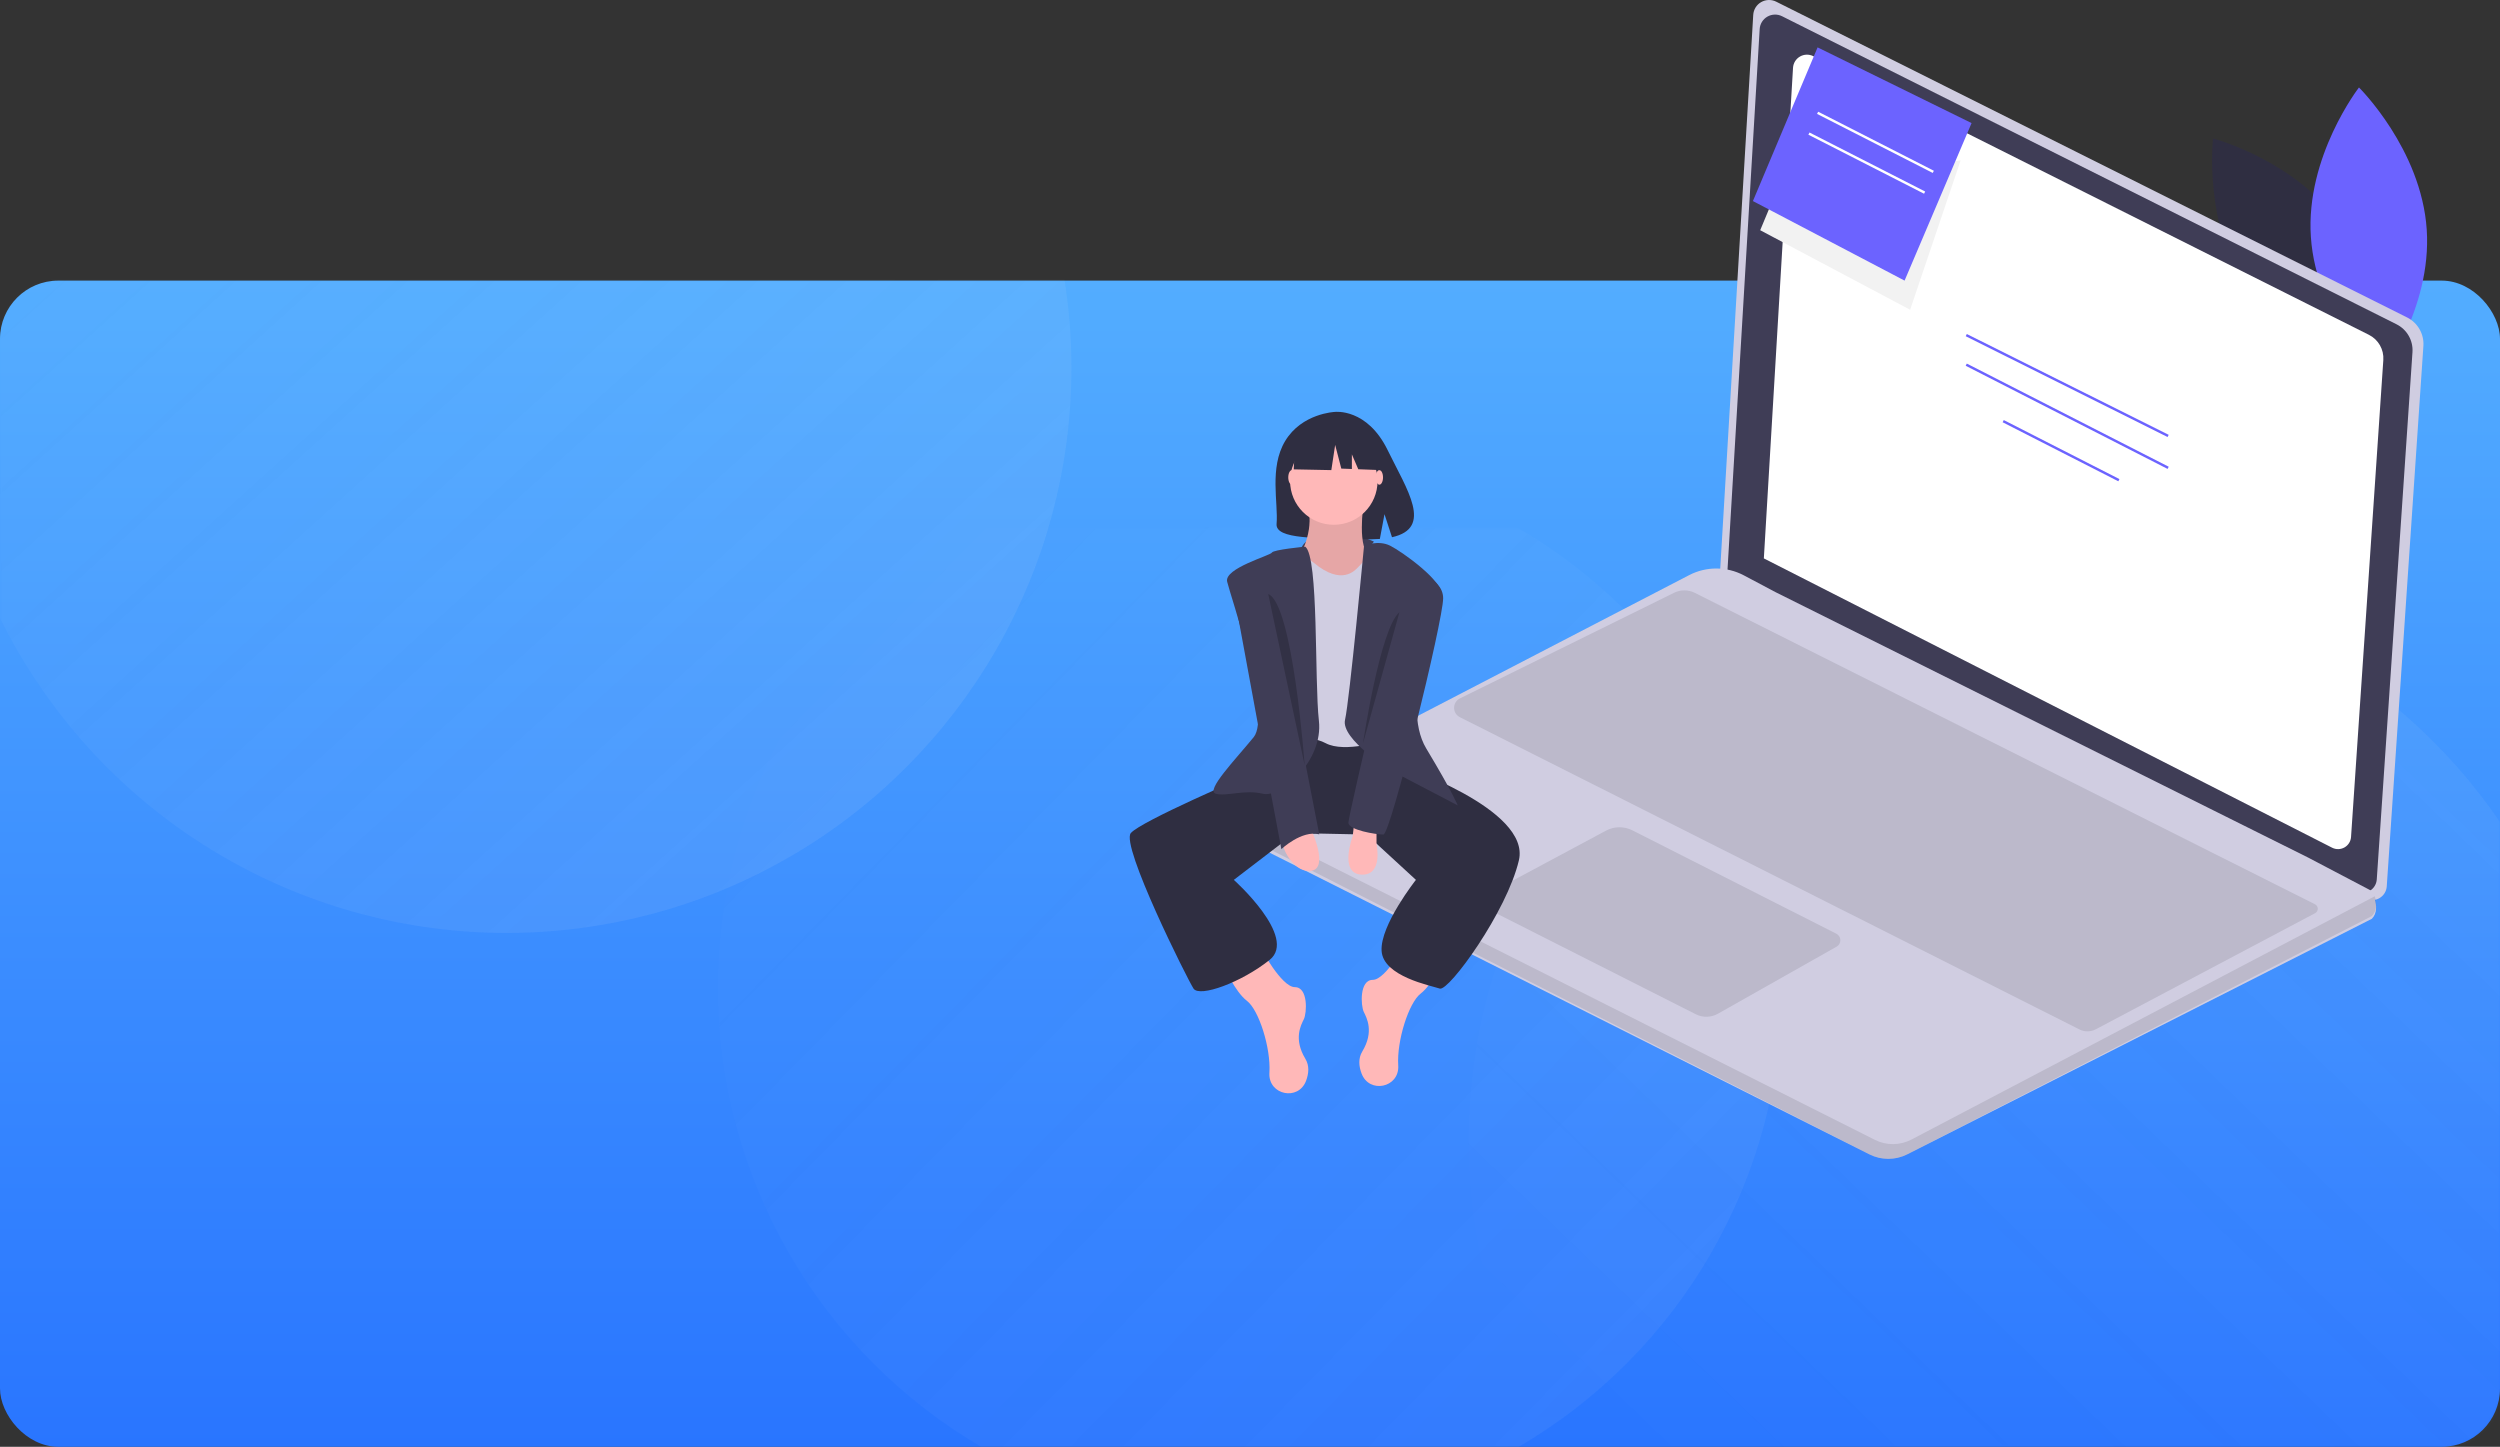 <?xml version="1.0" encoding="UTF-8"?>
<svg width="686px" height="397px" viewBox="0 0 686 397" version="1.1" xmlns="http://www.w3.org/2000/svg" xmlns:xlink="http://www.w3.org/1999/xlink">
    <rect x="0" y="0" width="686" height="397" fill="#333333" stroke="none"/>
    <!-- Generator: Sketch 61 (89581) - https://sketch.com -->
    <title>编组</title>
    <desc>Created with Sketch.</desc>
    <defs>
        <linearGradient x1="50%" y1="0%" x2="50%" y2="100%" id="linearGradient-1">
            <stop stop-color="#53ADFF" offset="0%"></stop>
            <stop stop-color="#2975FF" offset="100%"></stop>
        </linearGradient>
        <rect id="path-2" x="0" y="0" width="686" height="320" rx="16"></rect>
        <linearGradient x1="12.238%" y1="17.299%" x2="84.941%" y2="88.566%" id="linearGradient-4">
            <stop stop-color="#EEEEEE" stop-opacity="0.054" offset="0%"></stop>
            <stop stop-color="#FFFFFF" stop-opacity="0" offset="100%"></stop>
        </linearGradient>
        <linearGradient x1="83.222%" y1="14.902%" x2="18.482%" y2="82.238%" id="linearGradient-5">
            <stop stop-color="#EEEEEE" stop-opacity="0.054" offset="0%"></stop>
            <stop stop-color="#FFFFFF" stop-opacity="0" offset="100%"></stop>
        </linearGradient>
        <linearGradient x1="103.977%" y1="104.339%" x2="20.368%" y2="12.02%" id="linearGradient-6">
            <stop stop-color="#EEEEEE" stop-opacity="0.1" offset="0%"></stop>
            <stop stop-color="#FFFFFF" stop-opacity="0.001" offset="100%"></stop>
            <stop stop-color="#FFFFFF" stop-opacity="0" offset="100%"></stop>
        </linearGradient>
    </defs>
    <g id="页面-1" stroke="none" stroke-width="1" fill="none" fill-rule="evenodd">
        <g id="数据分析-膳食结构" transform="translate(-32, -155)">
            <g id="编组" transform="translate(32, 155)">
                <g id="undraw_hiking_d24r" transform="translate(0, 77)">
                    <mask id="mask-3" fill="white">
                        <use xlink:href="#path-2"></use>
                    </mask>
                    <use id="蒙版" fill="url(#linearGradient-1)" xlink:href="#path-2"></use>
                    <circle id="椭圆形备份-3" fill="url(#linearGradient-4)" mask="url(#mask-3)" transform="translate(343, 194) rotate(-180) translate(-343, -194) " cx="343" cy="194" r="146"></circle>
                    <circle id="椭圆形" fill="url(#linearGradient-5)" mask="url(#mask-3)" cx="558" cy="236" r="155"></circle>
                    <circle id="椭圆形备份-2" fill="url(#linearGradient-6)" mask="url(#mask-3)" cx="139" cy="24" r="155"></circle>
                </g>
                <g id="undraw_noted_pc9f" transform="translate(310, 0)" fill-rule="nonzero">
                    <path d="M332.959,62.531 C345.517,81.033 342.738,105 342.738,105 C342.738,105 319.599,98.971 307.041,80.469 C294.483,61.967 297.262,38 297.262,38 C297.262,38 320.401,44.029 332.959,62.531 Z" id="路径" fill="#2F2E41"></path>
                    <path d="M324.106,65.036 C325.596,87.127 342.698,104 342.698,104 C342.698,104 357.384,85.055 355.894,62.964 C354.404,40.873 337.302,24 337.302,24 C337.302,24 322.616,42.945 324.106,65.036 Z" id="路径" fill="#6C63FF"></path>
                    <path d="M177.39,0.462 L350.491,87.101 C353.434,88.574 355.203,91.659 354.981,94.93 L344.924,243.234 C344.833,244.586 344.067,245.801 342.885,246.471 C341.703,247.141 340.262,247.177 339.048,246.566 L162,156.614 L171.089,4.077 C171.176,2.622 171.992,1.307 173.261,0.579 C174.53,-0.149 176.082,-0.193 177.39,0.462 Z" id="路径" fill="#D0CDE1"></path>
                    <path d="M178.992,4.451 L347.608,88.985 C350.474,90.422 352.198,93.432 351.982,96.624 L342.185,241.326 C342.096,242.644 341.35,243.83 340.199,244.484 C339.047,245.138 337.644,245.172 336.461,244.576 L164,156.809 L172.854,7.978 C172.938,6.558 173.733,5.275 174.97,4.565 C176.206,3.855 177.717,3.812 178.992,4.451 Z" id="路径" fill="#3F3D56"></path>
                    <path d="M187.556,15.408 L340.029,91.874 C342.62,93.174 344.179,95.897 343.984,98.785 L335.125,229.677 C335.044,230.869 334.37,231.942 333.329,232.533 C332.287,233.125 331.018,233.156 329.949,232.617 L174,153.226 L182.006,18.598 C182.083,17.314 182.802,16.154 183.919,15.511 C185.037,14.868 186.404,14.83 187.556,15.408 Z" id="路径" fill="#FFFFFF"></path>
                    <path d="M30.634,230.083 L202.994,316.778 C206.247,318.412 210.083,318.407 213.331,316.765 L340.838,252.119 C342.333,250.625 342.124,248.412 341.646,246.751 C341.414,245.947 341.098,245.169 340.704,244.43 L323.328,235.303 L177.241,162.504 L168.512,157.877 C163.822,155.396 158.211,155.373 153.501,157.816 L30.58,221.588 C28.986,222.412 27.989,224.059 28,225.852 C28.011,227.645 29.029,229.28 30.634,230.083 Z" id="路径" fill="#D0CDE1"></path>
                    <path d="M30.637,229.082 L202.995,316.764 C206.248,318.417 210.084,318.412 213.332,316.751 L340.838,251.368 C342.333,249.858 342.124,247.62 341.646,245.939 L214.521,312.686 C211.375,314.338 207.636,314.371 204.462,312.773 L28.064,224 C27.723,226.081 28.767,228.142 30.637,229.082 Z" id="路径" fill="#000000" opacity="0.1"></path>
                    <path d="M193.877,256.204 L137.931,227.848 C135.646,226.689 132.941,226.72 130.682,227.93 L98.228,245.321 C97.463,245.731 96.99,246.533 97,247.403 C97.01,248.272 97.502,249.063 98.276,249.454 L155.318,278.306 C157.241,279.279 159.522,279.226 161.399,278.166 L193.982,259.753 C194.63,259.387 195.021,258.692 195,257.947 C194.977,257.202 194.545,256.53 193.877,256.204 Z" id="路径" fill="#000000" opacity="0.1"></path>
                    <path d="M325.268,250.573 L265.098,282.43 C263.693,283.174 262.013,283.191 260.593,282.475 L90.586,196.795 C89.609,196.303 88.995,195.303 89,194.212 C89.005,193.121 89.627,192.126 90.609,191.642 L149.366,162.659 C151.162,161.773 153.27,161.781 155.059,162.679 L325.241,248.132 C325.702,248.364 325.994,248.831 326,249.345 C326.005,249.859 325.723,250.332 325.268,250.573 L325.268,250.573 Z" id="路径" fill="#000000" opacity="0.1"></path>
                    <polygon id="矩形" fill="#6C63FF" transform="translate(257.239, 105.787) rotate(-63.435) translate(-257.239, -105.787) " points="256.886 74.83 257.561 74.831 257.592 136.743 256.918 136.743"></polygon>
                    <polygon id="矩形" fill="#6C63FF" transform="translate(257.239, 114.22) rotate(-62.909) translate(-257.239, -114.22) " points="256.886 83.111 257.561 83.111 257.592 145.328 256.918 145.328"></polygon>
                    <polygon id="矩形" fill="#6C63FF" transform="translate(255.551, 123.665) rotate(-62.935) translate(-255.551, -123.665) " points="255.204 105.845 255.879 105.846 255.897 141.484 255.222 141.484"></polygon>
                    <path d="M67,148.612 C67,148.612 54.099,142.512 48.04,148.956 C41.98,155.399 64.263,153.278 67,148.612 Z" id="路径" fill="#3F3D56"></path>
                    <path d="M42.641,121.027 C47.223,113.385 56.289,113.029 56.289,113.029 C56.289,113.029 65.123,111.914 70.79,123.553 C76.072,134.402 83.362,144.876 71.964,147.416 L69.905,141.091 L68.63,147.887 C67.007,148.002 65.379,148.029 63.753,147.969 C51.546,147.58 39.921,148.083 40.295,143.759 C40.793,138.012 38.232,128.38 42.641,121.027 Z" id="路径" fill="#2F2E41"></path>
                    <path d="M35.863,260 C35.863,260 41.617,270.873 45.315,270.873 C49.014,270.873 48.603,277.983 47.781,279.656 C46.959,281.329 44.904,285.093 48.192,290.529 C49.34,292.428 49.135,294.582 48.381,296.582 C46.27,302.184 38.056,300.487 38.318,294.493 C38.321,294.427 38.325,294.36 38.329,294.293 C38.74,287.602 35.452,277.147 32.164,274.637 C28.877,272.128 26,265.437 26,265.437 L35.863,260 Z" id="路径" fill="#FFB8B8"></path>
                    <path d="M76.137,258 C76.137,258 70.383,268.873 66.685,268.873 C62.986,268.873 63.397,275.983 64.219,277.656 C65.041,279.329 67.096,283.093 63.808,288.529 C62.66,290.428 62.865,292.582 63.619,294.582 C65.73,300.184 73.944,298.487 73.682,292.493 C73.679,292.427 73.675,292.36 73.671,292.293 C73.26,285.602 76.548,275.147 79.836,272.637 C83.123,270.128 86,263.437 86,263.437 L76.137,258 Z" id="路径" fill="#FFB8B8"></path>
                    <path d="M71.567,204.558 L74.024,209.944 C74.024,209.944 110.066,221.96 106.789,236.048 C103.513,250.136 87.54,272.096 85.082,271.267 C82.625,270.439 69.519,267.953 69.109,260.909 C68.7,253.865 78.529,241.435 78.529,241.435 L65.014,229.004 L45.346,228.59 L28.562,241.435 C28.562,241.435 46.174,257.18 38.392,263.395 C30.61,269.61 19.142,273.753 17.504,271.267 C15.866,268.781 -2.565,231.905 0.302,228.59 C3.169,225.275 32.248,212.845 32.248,212.845 L40.03,201.657 L70.338,200 L71.567,204.558 Z" id="路径" fill="#2F2E41"></path>
                    <path d="M64.186,137.997 C64.186,137.997 62.188,151.085 66.184,152.671 C70.181,154.258 58.191,161 58.191,161 L51.396,161 L47,151.878 C47,151.878 50.997,144.739 48.599,137.997 C46.201,131.254 64.186,137.997 64.186,137.997 Z" id="路径" fill="#FFB8B8"></path>
                    <path d="M64.186,137.997 C64.186,137.997 62.188,151.085 66.184,152.671 C70.181,154.258 58.191,161 58.191,161 L51.396,161 L47,151.878 C47,151.878 50.997,144.739 48.599,137.997 C46.201,131.254 64.186,137.997 64.186,137.997 Z" id="路径" fill="#000000" opacity="0.1"></path>
                    <path d="M67.946,150 C67.946,150 63.486,154.829 62.676,155.634 C61.865,156.439 58.216,160.866 50.514,154.427 C42.811,147.988 42,155.634 42,155.634 L42,203.927 C42,203.927 48.486,201.11 53.757,203.927 C59.027,206.744 69.973,203.122 69.973,203.122 L72,153.22 L67.946,150 Z" id="路径" fill="#D0CDE1"></path>
                    <path d="M64.295,149.732 C64.295,149.732 68.148,148.085 71.446,149.732 C74.745,151.38 86.289,159.619 85.465,163.327 C84.64,167.034 73.92,192.987 81.342,205.346 C88.763,217.704 90,221 90,221 L71.859,211.525 C71.859,211.525 57.84,202.874 59.077,197.519 C60.314,192.163 64.295,149.732 64.295,149.732 Z" id="路径" fill="#3F3D56"></path>
                    <path d="M48.156,150 C48.156,150 39.42,150.817 39.004,151.634 C38.588,152.451 25.892,155.922 26.725,159.598 C27.557,163.274 39.004,196.154 34.009,202.28 C29.014,208.407 20.689,216.984 23.603,217.801 C26.517,218.618 31.512,216.576 36.506,217.801 C41.501,219.026 53.156,208.815 51.907,197.787 C50.658,186.76 51.897,152.859 48.156,150 Z" id="路径" fill="#3F3D56"></path>
                    <path d="M67.716,227.89 L67.716,231.671 C67.716,231.671 69.637,240.366 63.49,239.988 C57.344,239.61 61.186,229.402 61.186,229.402 L61.57,226 L67.716,227.89 Z" id="路径" fill="#FFB8B8"></path>
                    <path d="M49.953,228 C49.953,228 54.558,238.047 49.953,238.92 C45.349,239.794 42,233.242 42,231.494 C42,229.747 49.953,228 49.953,228 Z" id="路径" fill="#FFB8B8"></path>
                    <ellipse id="椭圆形" fill="#FFB8B8" cx="44.5" cy="131" rx="1" ry="2"></ellipse>
                    <ellipse id="椭圆形" fill="#FFB8B8" cx="68.5" cy="131" rx="1" ry="2"></ellipse>
                    <path d="M37.607,155 C37.607,155 27.612,155 28.012,159.063 C28.411,163.125 41.605,233 41.605,233 C41.605,233 47.202,227.719 52,228.937 L37.607,155 Z" id="路径" fill="#3F3D56"></path>
                    <path d="M76,156 C76,156 86,158.039 86,164.156 C86,170.274 71.6,229 69.6,229 C67.6,229 60,227.777 60,225.737 C60,223.698 76,156 76,156 Z" id="路径" fill="#3F3D56"></path>
                    <path d="M74,168 L64,204 C64,204 68.667,172.5 74,168 Z" id="路径" fill="#000000" opacity="0.2"></path>
                    <path d="M38,163 L48,210 C48,210 44.804,165.711 38,163 Z" id="路径" fill="#000000" opacity="0.2"></path>
                    <circle id="椭圆形" fill="#FFB8B8" cx="56" cy="132" r="12"></circle>
                    <polygon id="路径" fill="#2F2E41" points="45.421 120.613 54.263 116 66.474 117.887 69 129 62.711 128.76 60.955 124.676 60.955 128.692 58.053 128.581 56.368 122.08 55.316 129 45 128.791"></polygon>
                    <polyline id="路径" fill="#F2F2F2" points="177.874 51.453 173 63.171 214.14 85 228 44"></polyline>
                    <polygon id="路径" fill="#6C63FF" points="212.616 77 231 33.776 188.746 13 171 55.173"></polygon>
                    <polygon id="矩形" fill="#FFFFFF" transform="translate(204.626, 39.055) rotate(-62.935) translate(-204.626, -39.055) " points="204.279 21.235 204.954 21.236 204.972 56.874 204.297 56.874"></polygon>
                    <polygon id="矩形" fill="#FFFFFF" transform="translate(202.246, 44.759) rotate(-62.935) translate(-202.246, -44.759) " points="201.899 26.939 202.574 26.94 202.592 62.578 201.917 62.578"></polygon>
                </g>
            </g>
        </g>
    </g>
</svg>
